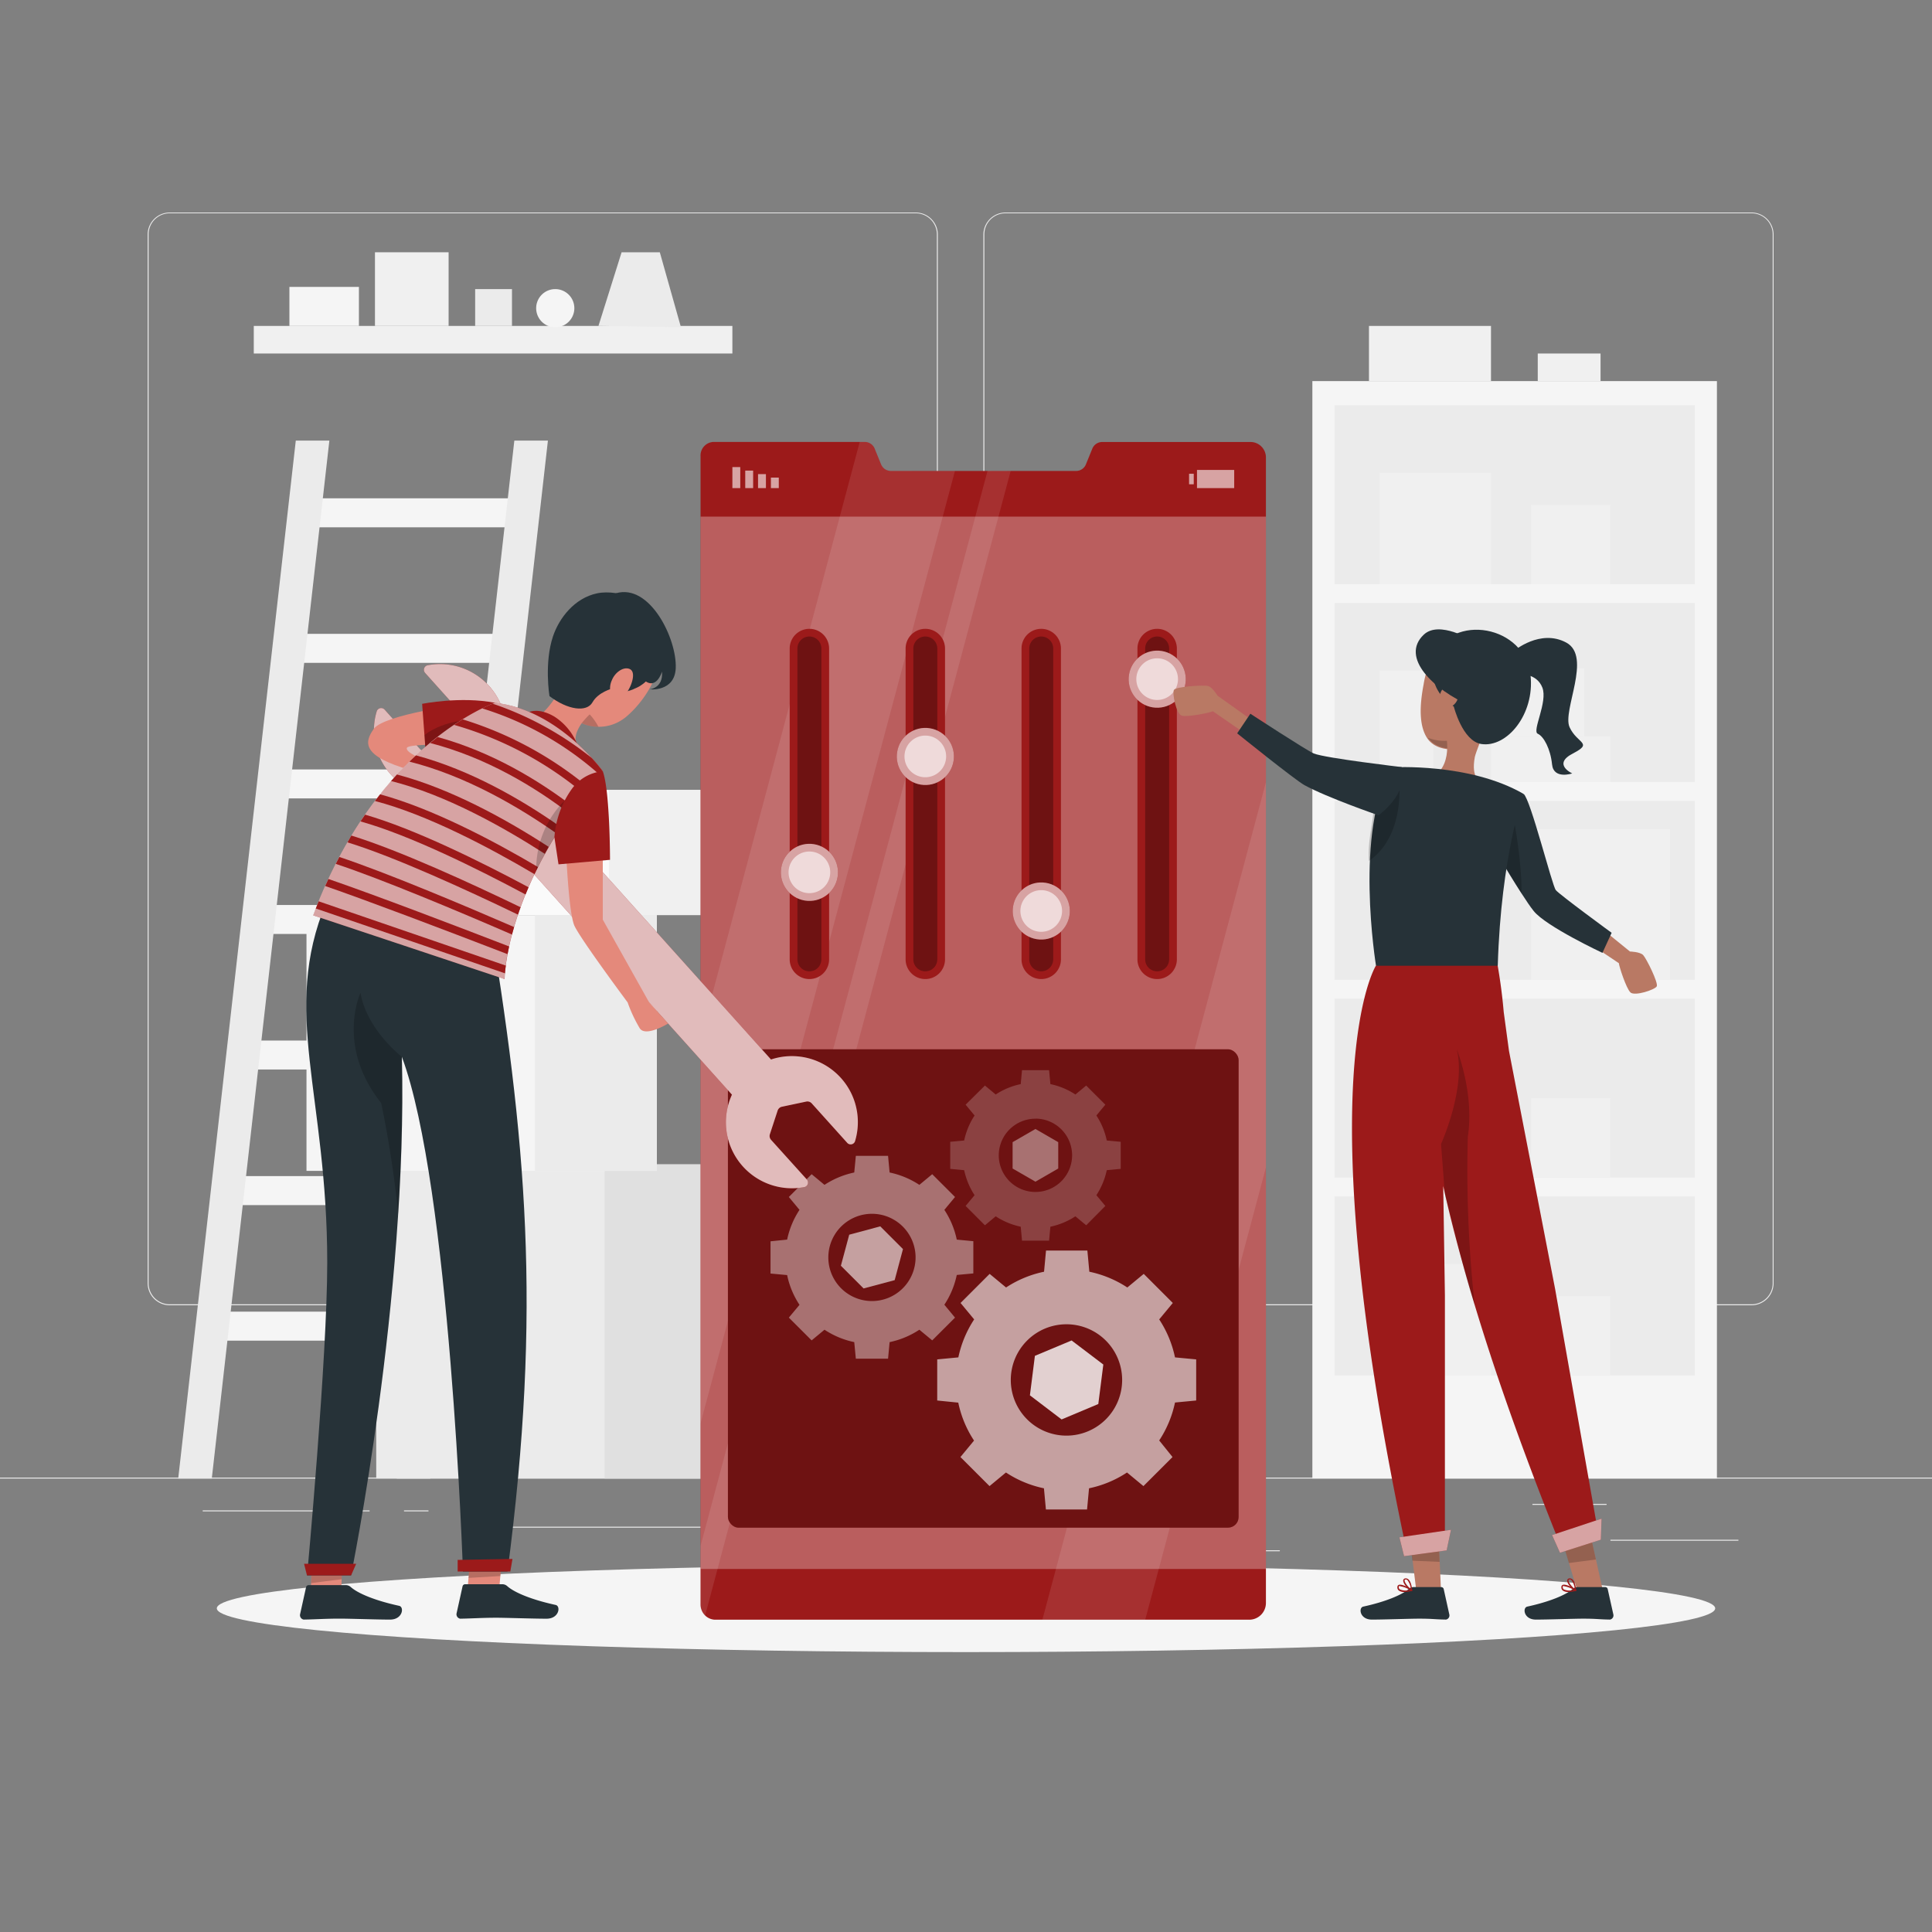<svg xmlns="http://www.w3.org/2000/svg" viewBox="0 0 500 500"><rect x="0" y="0" width="500" height="500" fill="#808080" stroke="none"/><g id="freepik--background-complete--inject-6"><rect y="382.4" width="500" height="0.25" style="fill:#ebebeb"></rect><rect x="416.78" y="398.49" width="33.12" height="0.25" style="fill:#ebebeb"></rect><rect x="322.53" y="401.21" width="8.69" height="0.25" style="fill:#ebebeb"></rect><rect x="396.59" y="389.21" width="19.19" height="0.25" style="fill:#ebebeb"></rect><rect x="52.46" y="390.89" width="43.19" height="0.25" style="fill:#ebebeb"></rect><rect x="104.56" y="390.89" width="6.33" height="0.25" style="fill:#ebebeb"></rect><rect x="131.47" y="395.11" width="93.68" height="0.25" style="fill:#ebebeb"></rect><path d="M237,337.8H43.91a5.71,5.71,0,0,1-5.7-5.71V60.66A5.71,5.71,0,0,1,43.91,55H237a5.71,5.71,0,0,1,5.71,5.71V332.09A5.71,5.71,0,0,1,237,337.8ZM43.91,55.2a5.46,5.46,0,0,0-5.45,5.46V332.09a5.46,5.46,0,0,0,5.45,5.46H237a5.47,5.47,0,0,0,5.46-5.46V60.66A5.47,5.47,0,0,0,237,55.2Z" style="fill:#ebebeb"></path><path d="M453.31,337.8H260.21a5.72,5.72,0,0,1-5.71-5.71V60.66A5.72,5.72,0,0,1,260.21,55h193.1A5.71,5.71,0,0,1,459,60.66V332.09A5.71,5.71,0,0,1,453.31,337.8ZM260.21,55.2a5.47,5.47,0,0,0-5.46,5.46V332.09a5.47,5.47,0,0,0,5.46,5.46h193.1a5.47,5.47,0,0,0,5.46-5.46V60.66a5.47,5.47,0,0,0-5.46-5.46Z" style="fill:#ebebeb"></path><polygon points="134.39 136.47 78.88 136.47 79.73 128.96 135.24 128.96 134.39 136.47" style="fill:#f5f5f5"></polygon><polygon points="130.41 171.55 74.9 171.55 75.75 164.04 131.26 164.04 130.41 171.55" style="fill:#f5f5f5"></polygon><polygon points="126.44 206.63 70.93 206.63 71.78 199.13 127.29 199.13 126.44 206.63" style="fill:#f5f5f5"></polygon><polygon points="122.46 241.71 66.95 241.71 67.8 234.21 123.31 234.21 122.46 241.71" style="fill:#f5f5f5"></polygon><polygon points="118.49 276.79 62.98 276.79 63.83 269.29 119.34 269.29 118.49 276.79" style="fill:#f5f5f5"></polygon><polygon points="114.52 311.88 59.01 311.88 59.86 304.37 115.36 304.37 114.52 311.88" style="fill:#f5f5f5"></polygon><polygon points="110.54 346.96 55.03 346.96 55.88 339.45 111.39 339.45 110.54 346.96" style="fill:#f5f5f5"></polygon><polygon points="54.81 382.65 46.12 382.65 76.55 114.03 85.24 114.03 54.81 382.65" style="fill:#ebebeb"></polygon><polygon points="111.37 382.65 102.68 382.65 133.11 114.03 141.8 114.03 111.37 382.65" style="fill:#ebebeb"></polygon><rect x="339.64" y="98.63" width="104.7" height="284.02" style="fill:#f5f5f5"></rect><rect x="345.38" y="104.87" width="93.23" height="46.33" style="fill:#ebebeb"></rect><rect x="357.03" y="122.37" width="28.83" height="28.83" style="fill:#f0f0f0"></rect><rect x="396.22" y="130.68" width="20.52" height="20.52" style="fill:#f0f0f0"></rect><rect x="345.38" y="156.06" width="93.23" height="46.33" style="fill:#ebebeb"></rect><rect x="357.03" y="173.56" width="13.88" height="28.83" style="fill:#f0f0f0"></rect><rect x="385.87" y="190.57" width="30.88" height="11.82" style="fill:#f0f0f0"></rect><rect x="380" y="172.94" width="29.98" height="17.63" style="fill:#f0f0f0"></rect><rect x="345.38" y="207.25" width="93.23" height="46.33" style="fill:#ebebeb"></rect><rect x="380" y="224.75" width="5.87" height="28.83" style="fill:#f0f0f0"></rect><rect x="396.22" y="214.56" width="36" height="39.02" style="fill:#f0f0f0"></rect><rect x="345.38" y="258.44" width="93.23" height="46.33" style="fill:#ebebeb"></rect><rect x="357.03" y="275.94" width="28.83" height="28.83" style="fill:#f0f0f0"></rect><rect x="396.22" y="284.25" width="20.52" height="20.52" style="fill:#f0f0f0"></rect><rect x="345.38" y="309.63" width="93.23" height="46.33" style="fill:#ebebeb"></rect><rect x="357.03" y="327.12" width="28.83" height="28.83" style="fill:#f0f0f0"></rect><rect x="396.22" y="335.44" width="20.52" height="20.52" style="fill:#f0f0f0"></rect><rect x="354.29" y="84.35" width="31.58" height="14.28" style="fill:#f0f0f0"></rect><rect x="397.97" y="91.49" width="16.25" height="7.14" style="fill:#f0f0f0"></rect><rect x="97.36" y="301.34" width="90.67" height="81.31" transform="translate(285.4 683.99) rotate(180)" style="fill:#ebebeb"></rect><rect x="156.48" y="301.34" width="31.56" height="81.31" transform="translate(344.52 683.99) rotate(180)" style="fill:#e0e0e0"></rect><rect x="79.32" y="236.82" width="90.67" height="66.19" transform="translate(249.31 539.84) rotate(180)" style="fill:#f5f5f5"></rect><rect x="138.44" y="236.82" width="31.56" height="66.19" transform="translate(308.43 539.84) rotate(180)" style="fill:#ebebeb"></rect><rect x="100.6" y="204.43" width="87.44" height="32.4" transform="translate(288.64 441.25) rotate(180)" style="fill:#fafafa"></rect><rect x="157.61" y="204.43" width="30.43" height="32.4" transform="translate(345.64 441.25) rotate(180)" style="fill:#f0f0f0"></rect><rect x="65.68" y="84.35" width="123.86" height="7.14" style="fill:#f0f0f0"></rect><rect x="74.9" y="74.25" width="17.99" height="10.1" style="fill:#f5f5f5"></rect><rect x="97.04" y="65.29" width="19.06" height="19.06" style="fill:#f0f0f0"></rect><rect x="122.97" y="74.82" width="9.53" height="9.53" style="fill:#ebebeb"></rect><path d="M148.64,79.75a4.94,4.94,0,1,1-4.93-4.93A4.94,4.94,0,0,1,148.64,79.75Z" style="fill:#f5f5f5"></path><polygon points="154.88 84.35 160.87 65.29 170.76 65.29 176.23 84.69 154.88 84.35" style="fill:#ebebeb"></polygon></g><g id="freepik--Shadow--inject-6"><ellipse id="freepik--path--inject-6" cx="250" cy="416.24" rx="193.89" ry="11.32" style="fill:#f5f5f5"></ellipse></g><g id="freepik--Screen--inject-6"><path d="M327.62,118.37V414.84a4.33,4.33,0,0,1-4.39,4.34h-138a3.84,3.84,0,0,1-2.76-1.11,4,4,0,0,1-1.17-2.87V118a3.5,3.5,0,0,1,3.36-3.63h39.19a2.76,2.76,0,0,1,2.52,1.76l1.63,4a2.75,2.75,0,0,0,2.52,1.75h48a2.73,2.73,0,0,0,2.52-1.72l1.63-4a2.76,2.76,0,0,1,2.52-1.77h38.62A4,4,0,0,1,327.62,118.37Z" style="fill:#9C1A1A"></path><rect x="199.51" y="123.6" width="2.04" height="2.72" transform="translate(401.06 249.92) rotate(180)" style="fill:#fff;opacity:0.6;isolation:isolate"></rect><rect x="196.19" y="122.69" width="2.04" height="3.62" transform="translate(394.41 249.01) rotate(180)" style="fill:#fff;opacity:0.6;isolation:isolate"></rect><rect x="192.86" y="121.79" width="2.04" height="4.53" transform="translate(387.77 248.11) rotate(180)" style="fill:#fff;opacity:0.6;isolation:isolate"></rect><rect x="189.54" y="120.88" width="2.04" height="5.44" transform="translate(381.12 247.2) rotate(180)" style="fill:#fff;opacity:0.6;isolation:isolate"></rect><rect x="307.73" y="122.61" width="1.21" height="2.72" style="fill:#fff;opacity:0.6;isolation:isolate"></rect><rect x="309.77" y="121.62" width="9.63" height="4.7" transform="translate(629.18 247.94) rotate(180)" style="fill:#fff;opacity:0.6;isolation:isolate"></rect><g style="opacity:0.1;isolation:isolate"><path d="M247.14,121.88,205,279.64h0l-.47,1.78h0l-.76,2.85h0l-.48,1.77-22,82.38v-99.7l41.21-154.36h1.34a2.75,2.75,0,0,1,2.52,1.76l1.63,4a2.74,2.74,0,0,0,2.52,1.75Z" style="fill:#fff"></path><polygon points="327.62 202.45 327.62 302.15 301.36 400.55 300.72 402.94 296.38 419.18 269.77 419.18 274.1 402.95 274.8 400.35 278.27 387.31 278.97 384.7 280.37 379.49 281.06 376.88 282.45 371.67 283.14 369.06 305.04 287.04 305.04 287.03 306.05 283.25 306.05 283.24 327.62 202.45" style="fill:#fff"></polygon><path d="M261.56,121.88,219.71,278.66l-.26.94-2.29,8.59-.25.94L182.49,418.07a4,4,0,0,1-1.17-2.87V400l29.61-110.91.25-.94,2.29-8.59.25-.94,41.86-156.78Z" style="fill:#fff"></path></g><rect x="181.32" y="133.7" width="146.3" height="272.35" style="fill:#fff;opacity:0.3;isolation:isolate"></rect><path d="M299.47,253.38h0a5.1,5.1,0,0,0,5.1-5.1V167.83a5.1,5.1,0,0,0-5.1-5.09h0a5.1,5.1,0,0,0-5.1,5.09v80.45A5.1,5.1,0,0,0,299.47,253.38Z" style="fill:#9C1A1A"></path><path d="M299.47,251.38a3.1,3.1,0,0,1-3.1-3.1V167.83a3.1,3.1,0,0,1,6.2,0v80.45A3.1,3.1,0,0,1,299.47,251.38Z" style="opacity:0.3;isolation:isolate"></path><circle cx="299.47" cy="175.76" r="7.39" transform="translate(78.01 443.21) rotate(-80.78)" style="fill:#9C1A1A"></circle><path d="M269.47,253.38h0a5.1,5.1,0,0,0,5.1-5.1V167.83a5.1,5.1,0,0,0-5.1-5.09h0a5.1,5.1,0,0,0-5.1,5.09v80.45A5.1,5.1,0,0,0,269.47,253.38Z" style="fill:#9C1A1A"></path><path d="M269.47,251.38a3.1,3.1,0,0,1-3.1-3.1V167.83a3.1,3.1,0,0,1,6.2,0v80.45A3.1,3.1,0,0,1,269.47,251.38Z" style="opacity:0.3;isolation:isolate"></path><circle cx="269.47" cy="235.76" r="7.39" transform="translate(-6.41 463.98) rotate(-80.78)" style="fill:#9C1A1A"></circle><path d="M239.47,253.38h0a5.1,5.1,0,0,0,5.1-5.1V167.83a5.1,5.1,0,0,0-5.1-5.09h0a5.1,5.1,0,0,0-5.1,5.09v80.45A5.1,5.1,0,0,0,239.47,253.38Z" style="fill:#9C1A1A"></path><path d="M239.47,251.38a3.1,3.1,0,0,1-3.1-3.1V167.83a3.1,3.1,0,0,1,6.2,0v80.45A3.1,3.1,0,0,1,239.47,251.38Z" style="opacity:0.3;isolation:isolate"></path><circle cx="239.47" cy="195.76" r="7.39" transform="translate(7.88 400.78) rotate(-80.78)" style="fill:#9C1A1A"></circle><path d="M209.47,253.38h0a5.1,5.1,0,0,0,5.1-5.1V167.83a5.1,5.1,0,0,0-5.1-5.09h0a5.1,5.1,0,0,0-5.1,5.09v80.45A5.1,5.1,0,0,0,209.47,253.38Z" style="fill:#9C1A1A"></path><path d="M209.47,251.38a3.1,3.1,0,0,1-3.1-3.1V167.83a3.1,3.1,0,0,1,6.2,0v80.45A3.1,3.1,0,0,1,209.47,251.38Z" style="opacity:0.3;isolation:isolate"></path><circle cx="209.47" cy="225.76" r="7.39" transform="translate(-46.93 396.36) rotate(-80.78)" style="fill:#9C1A1A"></circle><circle cx="299.47" cy="175.76" r="7.39" transform="translate(78.01 443.21) rotate(-80.78)" style="fill:#fff;opacity:0.6"></circle><path d="M299.47,181.15a5.39,5.39,0,1,1,5.39-5.39A5.4,5.4,0,0,1,299.47,181.15Z" style="fill:#fff;opacity:0.6"></path><circle cx="269.47" cy="235.76" r="7.39" transform="translate(-6.41 463.98) rotate(-80.78)" style="fill:#fff;opacity:0.6"></circle><path d="M269.47,241.15a5.39,5.39,0,1,1,5.39-5.39A5.4,5.4,0,0,1,269.47,241.15Z" style="fill:#fff;opacity:0.6"></path><circle cx="239.47" cy="195.76" r="7.39" transform="translate(7.88 400.78) rotate(-80.78)" style="fill:#fff;opacity:0.6"></circle><path d="M239.47,201.15a5.39,5.39,0,1,1,5.39-5.39A5.4,5.4,0,0,1,239.47,201.15Z" style="fill:#fff;opacity:0.6"></path><circle cx="209.47" cy="225.76" r="7.39" transform="translate(-46.93 396.36) rotate(-80.78)" style="fill:#fff;opacity:0.6"></circle><path d="M209.47,231.15a5.39,5.39,0,1,1,5.39-5.39A5.4,5.4,0,0,1,209.47,231.15Z" style="fill:#fff;opacity:0.6"></path><rect x="188.39" y="271.56" width="132.16" height="123.8" rx="2.75" style="fill:#9C1A1A"></rect><rect x="188.39" y="271.56" width="132.16" height="123.8" rx="2.75" style="opacity:0.3;isolation:isolate"></rect><path d="M242.55,351.81v10.64L248,363a28.25,28.25,0,0,0,4.08,9.82l-3.52,4.26,7.53,7.52,4.25-3.52a28.24,28.24,0,0,0,9.83,4.09l.51,5.48h10.65l.51-5.48a28.24,28.24,0,0,0,9.83-4.09l4.25,3.52,7.53-7.52L300,372.79a28.46,28.46,0,0,0,4.09-9.82l5.48-.52V351.81l-5.48-.52a28.51,28.51,0,0,0-4.09-9.83l3.52-4.25L296,329.68l-4.25,3.52a28.41,28.41,0,0,0-9.83-4.08l-.51-5.48H270.71l-.51,5.48a28.41,28.41,0,0,0-9.83,4.08l-4.25-3.52-7.53,7.53,3.52,4.25a28.51,28.51,0,0,0-4.09,9.83ZM276,342.72a14.41,14.41,0,1,1-14.41,14.41A14.41,14.41,0,0,1,276,342.72Z" style="fill:#fff;opacity:0.6"></path><path d="M199.41,321.25v8.34l4.3.4a22.06,22.06,0,0,0,3.2,7.7L204.15,341l5.9,5.89,3.33-2.76a22.24,22.24,0,0,0,7.7,3.21l.41,4.29h8.34l.4-4.29a22.16,22.16,0,0,0,7.7-3.21l3.33,2.76,5.9-5.89-2.76-3.34a22.08,22.08,0,0,0,3.21-7.7l4.29-.4v-8.34l-4.29-.41a22.24,22.24,0,0,0-3.21-7.7l2.76-3.33-5.9-5.9-3.33,2.76a22.33,22.33,0,0,0-7.7-3.2l-.4-4.3h-8.34l-.41,4.3a22.42,22.42,0,0,0-7.7,3.2l-3.33-2.76-5.9,5.9,2.76,3.33a22.22,22.22,0,0,0-3.2,7.7Zm26.25-7.12a11.29,11.29,0,1,1-11.29,11.29A11.29,11.29,0,0,1,225.66,314.13Z" style="fill:#fff;opacity:0.4"></path><path d="M245.92,295.5v7l3.61.34a18.89,18.89,0,0,0,2.69,6.47l-2.32,2.79,5,5,2.79-2.32a18.89,18.89,0,0,0,6.47,2.69l.34,3.61h7l.34-3.61a18.81,18.81,0,0,0,6.47-2.69l2.8,2.32,4.95-5-2.32-2.79a18.89,18.89,0,0,0,2.69-6.47l3.61-.34v-7l-3.61-.34a18.81,18.81,0,0,0-2.69-6.47l2.32-2.8-4.95-4.95-2.8,2.32a18.43,18.43,0,0,0-6.47-2.69l-.34-3.61h-7l-.34,3.61a18.51,18.51,0,0,0-6.47,2.69l-2.79-2.32-5,4.95,2.32,2.8a18.81,18.81,0,0,0-2.69,6.47Zm22.05-6a9.49,9.49,0,1,1-9.49,9.48A9.49,9.49,0,0,1,268,289.52Z" style="fill:#fff;opacity:0.2"></path><polygon points="233.69 323.26 227.81 317.38 219.78 319.54 217.62 327.57 223.5 333.45 231.54 331.3 233.69 323.26" style="fill:#fff;opacity:0.6"></polygon><polygon points="277.33 346.91 267.83 350.89 266.54 361.11 274.74 367.35 284.24 363.36 285.54 353.14 277.33 346.91" style="fill:#fff;opacity:0.8"></polygon><polygon points="273.87 302.41 273.87 295.59 267.97 292.18 262.06 295.59 262.06 302.41 267.97 305.82 273.87 302.41" style="fill:#fff;opacity:0.4"></polygon></g><g id="freepik--character-2--inject-6"><path d="M411.19,237.61l10.64,8.64s2.6.06,3.42.92,4,7.24,3.51,8.11-5.69,2.59-6.8,1.56-3-6.94-3-7.57l-13.6-9.12Z" style="fill:#b97964"></path><path d="M417.09,241.41l-2.38,5.19s-14.63-6.85-17.8-10.84c-.81-1-1.93-2.67-3.14-4.54-2-3.09-4.24-6.81-5.8-9.42-1.16-2-1.94-3.28-1.94-3.28l8.28-13.06c1.81,1.39,7.35,23.71,8.34,24.91S417.09,241.41,417.09,241.41Z" style="fill:#263238"></path><path d="M393.77,231.22c-2-3.09-4.24-6.81-5.8-9.42l3.85-9.5S393.91,223.2,393.77,231.22Z" style="opacity:0.2;isolation:isolate"></path><path d="M326.33,188.05l-11.22-8s-1.34-2.23-2.49-2.52-8.25.15-8.79,1,.57,6.23,2,6.68,7.53-.8,8.06-1.14l11.39,7.87Z" style="fill:#b97964"></path><polygon points="414.85 411.79 408.57 412.9 406 404.34 403.65 396.49 410.89 393.96 412.99 403.4 414.85 411.79" style="fill:#b97964"></polygon><polygon points="413.02 403.59 406.03 404.51 403.66 396.57 410.89 394 413.02 403.59" style="opacity:0.2;isolation:isolate"></polygon><polygon points="372.94 411.95 366.57 411.95 365.52 403.4 364.57 395.42 372.14 394.26 372.57 403.64 372.94 411.95" style="fill:#b97964"></polygon><polygon points="372.57 404.21 365.52 403.9 364.57 395.66 372.14 394.39 372.57 404.21" style="opacity:0.2;isolation:isolate"></polygon><path d="M413.61,396.73l-10.32,1.82c-10.41-25.95-17.82-47.61-23.05-65.58-2.82-9.7-5.05-18.32-6.73-26l.43,28.24V399H363.53c-25.49-121-7.42-149.13-7.42-149.13l30.49-5.1a139.21,139.21,0,0,1,2.56,17.13L390.53,272l11.93,61.57Z" style="fill:#9C1A1A"></path><polygon points="401.68 397.27 414.48 393.03 414.3 398.47 403.72 401.85 401.68 397.27" style="fill:#9C1A1A"></polygon><polygon points="401.68 397.27 414.48 393.03 414.3 398.47 403.72 401.85 401.68 397.27" style="fill:#fff;opacity:0.6;isolation:isolate"></polygon><polygon points="362.17 397.86 375.51 395.91 374.39 401.24 363.38 402.73 362.17 397.86" style="fill:#9C1A1A"></polygon><polygon points="362.17 397.86 375.51 395.91 374.39 401.24 363.38 402.73 362.17 397.86" style="fill:#fff;opacity:0.6;isolation:isolate"></polygon><path d="M381.65,337.72c-.48-1.61-1-3.19-1.45-4.75-2.55-8.8-4.26-16.72-6.26-23.82v0l-1-13.08s6.52-14.37,4.08-24.49c.23.58,4.54,11.6,2.85,22.6A320.41,320.41,0,0,0,381.65,337.72Z" style="opacity:0.2;isolation:isolate"></path><path d="M382.52,192.33a1.35,1.35,0,0,1-.26.15,11.5,11.5,0,0,1-4.16,1.4c-4.25.41-7-.52-8.6-2.63h0c-2.21-3.14-2.21-8.19-1.07-14.13a22.73,22.73,0,0,1,2.22-6.83s0-.08,0-.1.08-.17.13-.24a8.26,8.26,0,0,1,6.66-4.21,16.81,16.81,0,0,1,3.59.06C392.76,167.2,392.35,186.82,382.52,192.33Z" style="fill:#b97964"></path><path d="M382.26,192.48a11.23,11.23,0,0,1-4.14,1.24c-4.25.41-7-.66-8.58-2.79a11.76,11.76,0,0,0,7.49.35A6.12,6.12,0,0,1,382.26,192.48Z" style="opacity:0.2;isolation:isolate"></path><path d="M383.13,202c1.05,3.27-3.14,5.05-3.14,5.05-7.37-2.32-9.05-6-9.05-6,5.6-3.66,3-12.2,3-12.2l1.26.48,8.58.82s-1.89,4.71-2.1,5.77c0,0,0,0,0,0C380.65,201.54,383.13,202,383.13,202Z" style="fill:#b97964"></path><path d="M370.65,170.21s-1.71,8.11,5.59,12.64c0,0,2.23,8.94,7.12,9.7,6.67,1,13.81-7.71,12.75-17.71C394.74,161.87,375.82,158.37,370.65,170.21Z" style="fill:#263238"></path><path d="M372.62,180c.17-1.28,1.47-3.29,3.42-2.74s2.5,5.78-2.7,6.26C372.59,183.58,372.26,182.65,372.62,180Z" style="fill:#b97964"></path><path d="M365.89,410.74H373a.66.66,0,0,1,.63.51l1.46,6.6a1.09,1.09,0,0,1-.84,1.29,1,1,0,0,1-.24,0c-2.92-.05-3.15-.23-6.81-.23-2.25,0-9,.24-12.15.24s-3.52-3.07-2.25-3.36c5.71-1.24,10-3,11.84-4.61A1.78,1.78,0,0,1,365.89,410.74Z" style="fill:#263238"></path><path d="M363.44,412a2.24,2.24,0,0,1-1.42-.37,1,1,0,0,1-.37-.95.54.54,0,0,1,.3-.49c.82-.42,3.22,1,3.48,1.22a.17.17,0,0,1,.09.17.19.19,0,0,1-.14.15A9,9,0,0,1,363.44,412Zm-1.1-1.53a.45.45,0,0,0-.23,0s-.1.07-.11.21a.72.72,0,0,0,.24.63,3.6,3.6,0,0,0,2.64.14A7.18,7.18,0,0,0,362.34,410.51Z" style="fill:#9C1A1A"></path><path d="M365.34,411.78h-.09c-.76-.41-2.24-2-2.09-2.83a.57.57,0,0,1,.57-.46,1,1,0,0,1,.74.23c.86.69,1,2.82,1,2.93a.22.22,0,0,1-.09.16A.14.14,0,0,1,365.34,411.78Zm-1.49-3h-.09c-.22,0-.24.14-.25.18-.1.48.85,1.72,1.61,2.29a4.2,4.2,0,0,0-.88-2.32A.63.63,0,0,0,363.85,408.77Z" style="fill:#9C1A1A"></path><path d="M408.33,410.74h7.11a.64.64,0,0,1,.63.51l1.47,6.6a1.09,1.09,0,0,1-.85,1.29,1,1,0,0,1-.24,0c-2.91-.05-3.15-.23-6.8-.23-2.25,0-9,.24-12.16.24s-3.51-3.07-2.24-3.36c5.71-1.24,10-3,11.83-4.61A1.8,1.8,0,0,1,408.33,410.74Z" style="fill:#263238"></path><path d="M405.88,412a2.22,2.22,0,0,1-1.42-.37,1,1,0,0,1-.37-.95.53.53,0,0,1,.3-.49c.82-.42,3.21,1,3.48,1.22a.16.16,0,0,1,.08.17.18.18,0,0,1-.13.15A9.16,9.16,0,0,1,405.88,412Zm-1.1-1.53a.45.45,0,0,0-.23,0c-.05,0-.1.07-.11.21a.71.71,0,0,0,.23.63,3.6,3.6,0,0,0,2.64.14A7.06,7.06,0,0,0,404.78,410.51Z" style="fill:#9C1A1A"></path><path d="M407.77,411.78h-.08c-.77-.41-2.25-2-2.09-2.83a.57.57,0,0,1,.56-.46,1,1,0,0,1,.75.23c.85.69,1,2.82,1,2.93a.21.21,0,0,1-.08.16A.17.17,0,0,1,407.77,411.78Zm-1.49-3h-.08c-.23,0-.25.14-.26.18-.09.48.85,1.72,1.62,2.29a4.2,4.2,0,0,0-.88-2.32A.64.64,0,0,0,406.28,408.77Z" style="fill:#9C1A1A"></path><path d="M356.11,249.93s-5.82-35.44,4.18-51.34c0,0,20-1.24,34,6.87,0,0-5.81,15.78-6.67,44.47Z" style="fill:#263238"></path><path d="M354.29,222.81c-.43-4.81,1-9.44,1.2-13.52a39.09,39.09,0,0,0,6.57-7.5S363.88,216.15,354.29,222.81Z" style="opacity:0.2;isolation:isolate"></path><path d="M362.76,198.52S343,196.21,340,195c-1.86-.79-16.41-10.29-16.41-10.29l-3.41,5.08s14.89,12,17.4,13.4c5.9,3.24,19.17,7.81,19.17,7.81S364.75,205.39,362.76,198.52Z" style="fill:#263238"></path><path d="M391.82,168.45s6.79-5.78,13.53-2.15-1.11,17.62.86,21.91,6.24,4,.85,6.79-.17,5.16-.17,5.16-4.82,1.64-5.22-2.34-2.14-7.25-3.7-7.93,2.65-8.22,1.19-11.95-5.69-3.42-5.69-3.42Z" style="fill:#263238"></path><path d="M381.06,165.8s-8.56-5.36-12.59-1.55c-6.22,5.89,2.65,14.35,12,18.36Z" style="fill:#263238"></path></g><g id="freepik--character-1--inject-6"><g id="freepik--group--inject-6"><path d="M199.53,274.19l-70.14-78.1a17.08,17.08,0,0,0-18.67-23.93,1.2,1.2,0,0,0-.69,2l9.2,10.25a1.49,1.49,0,0,1,.31,1.47l-2,6.11a1.51,1.51,0,0,1-1.12,1l-6.29,1.33a1.51,1.51,0,0,1-1.43-.47l-9.2-10.24a1.2,1.2,0,0,0-2,.48,17.07,17.07,0,0,0,21.79,21.11l70.14,78.1a17.08,17.08,0,0,0,18.66,23.93,1.2,1.2,0,0,0,.7-2L199.56,295a1.51,1.51,0,0,1-.31-1.48l2-6.1a1.49,1.49,0,0,1,1.12-1l6.28-1.33a1.5,1.5,0,0,1,1.43.47l9.21,10.24a1.19,1.19,0,0,0,2-.48,17.08,17.08,0,0,0-21.79-21.11Z" style="fill:#9C1A1A"></path><path d="M199.53,274.19l-70.14-78.1a17.08,17.08,0,0,0-18.67-23.93,1.2,1.2,0,0,0-.69,2l9.2,10.25a1.49,1.49,0,0,1,.31,1.47l-2,6.11a1.51,1.51,0,0,1-1.12,1l-6.29,1.33a1.51,1.51,0,0,1-1.43-.47l-9.2-10.24a1.2,1.2,0,0,0-2,.48,17.07,17.07,0,0,0,21.79,21.11l70.14,78.1a17.08,17.08,0,0,0,18.66,23.93,1.2,1.2,0,0,0,.7-2L199.56,295a1.51,1.51,0,0,1-.31-1.48l2-6.1a1.49,1.49,0,0,1,1.12-1l6.28-1.33a1.5,1.5,0,0,1,1.43.47l9.21,10.24a1.19,1.19,0,0,0,2-.48,17.08,17.08,0,0,0-21.79-21.11Z" style="fill:#fff;opacity:0.7;isolation:isolate"></path><path d="M120.29,182.16s-20.83,2.73-23.53,6.44-2.85,7.16,9.46,10.7l3.61-2.63s-5.11-1.95-4.51-3.15,15-.75,15-.75Z" style="fill:#e4897b"></path><path d="M128.11,181.89,125.21,192l-4.87.74-10.2,1.55-.3-4.08-.59-8.06S119.27,180.14,128.11,181.89Z" style="fill:#9C1A1A"></path><path d="M123,186.17l-2.63,6.58-10.2,1.55-.3-4.08C115,186.19,123,186.17,123,186.17Z" style="opacity:0.2;isolation:isolate"></path><polygon points="120.97 411.73 129.07 412.58 129.49 407.88 130.59 395.09 122.48 394.23 121.25 408.36 120.97 411.73" style="fill:#e4897b"></polygon><polygon points="80.48 410.7 88.34 410.7 88.42 408.92 88.42 408.7 88.83 397.3 88.83 397.07 89 392.7 81.13 392.7 80.48 410.7" style="fill:#e4897b"></polygon><polygon points="122.48 394.23 121.25 408.36 129.49 407.88 130.59 395.09 122.48 394.23" style="opacity:0.2;isolation:isolate"></polygon><polygon points="80.53 409.7 80.55 409.7 88.42 408.7 88.42 408.7 88.83 397.7 88.83 397.7 80.94 398.33 80.55 409.36 80.53 409.7" style="opacity:0.2;isolation:isolate"></polygon><path d="M89.43,410.23H79.88a.68.68,0,0,0-.67.54l-1.55,7a1.16,1.16,0,0,0,.9,1.37,1.07,1.07,0,0,0,.25,0c3.09-.05,5.34-.24,9.22-.24,2.39,0,9.6.25,12.9.25s3.73-3.26,2.38-3.56c-6.06-1.32-10.62-3.15-12.56-4.89A1.88,1.88,0,0,0,89.43,410.23Z" style="fill:#263238"></path><path d="M129.93,410h-9.55a.68.68,0,0,0-.67.54l-1.55,7a1.16,1.16,0,0,0,.9,1.37,1.07,1.07,0,0,0,.25,0c3.09-.05,5.34-.24,9.22-.24,2.39,0,9.6.25,12.9.25s3.73-3.26,2.38-3.56c-6.06-1.32-10.62-3.15-12.56-4.89A1.88,1.88,0,0,0,129.93,410Z" style="fill:#263238"></path><path d="M131.34,406.7H119.81S116.5,307,104,273.5c1.53,62.33-13.16,134.2-13.16,134.2H79.48s5.21-56.27,5.21-80.88c0-43.61-12-64.9-.32-93.12h41.72C136.31,295.25,140.24,338.7,131.34,406.7Z" style="fill:#263238"></path><polygon points="132.63 403.45 132.07 406.7 118.44 406.7 118.44 403.7 132.63 403.45" style="fill:#9C1A1A"></polygon><polygon points="92.18 404.7 90.87 407.7 79.44 407.7 78.69 404.7 92.18 404.7" style="fill:#9C1A1A"></polygon><path d="M162,185.55c-.31.25-.62.48-.94.69a10.84,10.84,0,0,1-6.21,1.85,11.64,11.64,0,0,1-1.67-.14,9.89,9.89,0,0,1-8.34-8.51c-.79-5.54,2-9.17,6.3-15.68a10.66,10.66,0,0,1,18.15.21C173.6,171,167.55,180.93,162,185.55Z" style="fill:#e4897b"></path><path d="M154.88,188.09a11.64,11.64,0,0,1-1.67-.14,9.9,9.9,0,0,1-7.06-4.77,11.54,11.54,0,0,1,2.68-1.29A15.36,15.36,0,0,1,154.88,188.09Z" style="opacity:0.2;isolation:isolate"></path><path d="M136.31,186.87c1,5.08,9.31,9.63,9.31,9.63s5.66,2.2,5.76,0c-2.44-2.51-2.82-4.8-2.15-6.87a10.09,10.09,0,0,1,2.07-3.37,17.76,17.76,0,0,1,1.54-1.59l-4.2-13.81C146.48,176.32,141.77,185.81,136.31,186.87Z" style="fill:#e4897b"></path><path d="M172.79,164.92c-.85-4.74-3.25-5-3.25-5-.23-3.78-9.15-7.6-15-6.37s-9.82,6.38-11.42,11.12c-2.32,6.91-.92,15.48-.92,15.48h0c4.73,3.6,9.65,4.26,11.14,1.6s5.19-3.58,5.19-3.58c2.25,1.95,5.81,0,5.81,0s4-1.39,4.73-5.33S173.5,168.92,172.79,164.92Z" style="fill:#263238"></path><path d="M158.37,176a5,5,0,0,0,0,4.32c.87,1.48,3,.31,4.24-1.71,1.06-1.79,1.94-4.77.35-5.47S159.17,174,158.37,176Z" style="fill:#e4897b"></path><path d="M159.39,153.54c8.77-2.61,15.83,11.78,15.49,19.41-.29,6.2-6.8,5.45-6.8,5.45s3.6-.24,3.25-4.59c0,0-1.56,5.33-5.05,1.83s.65-11.84.65-11.84Z" style="fill:#263238"></path><path d="M103.07,314.25a284.63,284.63,0,0,0-4.41-28.78c-11.81-14.84-5.36-28.54-5.36-28.54C94.88,266.46,104,273.5,104,273.5,104.36,286.91,103.94,300.76,103.07,314.25Z" style="opacity:0.2;isolation:isolate"></path><path d="M136.29,184.59s2.53-1.88,7.22.89a15.29,15.29,0,0,1,6.22,8.07Z" style="fill:#9C1A1A"></path><path d="M130.59,253.38s0-24.33,25.44-53.78c0,0-11.42-15.94-27.92-17.71,0,0-30.46,10.45-47.05,55Z" style="fill:#9C1A1A"></path><path d="M156,199.6q-4,4.68-7.25,9.16a114.37,114.37,0,0,0-10,16.55c-8.18,16.66-8.18,28.07-8.18,28.07l-49.54-16.5c16.59-44.54,47.05-55,47.05-55C144.61,183.66,156,199.6,156,199.6Z" style="fill:#fff;opacity:0.6;isolation:isolate"></path><path d="M130.9,249.89c-.11.82-.18,1.5-.22,2L81.73,235.12c.24-.63.49-1.25.74-1.86Z" style="fill:#9C1A1A"></path><path d="M131.76,244.94c-.15.71-.29,1.37-.4,2-17-6.55-36.27-13.86-47.2-17.64.27-.62.55-1.22.83-1.82C97.18,231.67,118.28,239.73,131.76,244.94Z" style="fill:#9C1A1A"></path><path d="M133.05,239.92c-.2.67-.38,1.32-.55,1.94C119,236,98.75,227.49,86.89,223.57c.31-.61.62-1.2.93-1.79C99.9,225.8,119.74,234.15,133.05,239.92Z" style="fill:#9C1A1A"></path><path d="M134.72,234.79c-.23.66-.46,1.3-.67,1.92-13.14-6.34-32-15-44.12-18.71.34-.6.69-1.19,1-1.76C103.31,220.06,121.75,228.53,134.72,234.79Z" style="fill:#9C1A1A"></path><path d="M136.79,229.62c-.28.63-.54,1.25-.78,1.87-12.57-6.72-30-15.36-42.72-18.91.39-.59.79-1.18,1.19-1.75C107.35,214.54,124.41,223,136.79,229.62Z" style="fill:#9C1A1A"></path><path d="M139.23,224.39c-.31.62-.61,1.24-.9,1.85-11.82-7-27.9-15.46-41.29-18.94.44-.59.88-1.16,1.33-1.73C111.86,209.23,127.59,217.52,139.23,224.39Z" style="fill:#9C1A1A"></path><path d="M142,219.17c-.35.61-.68,1.21-1,1.8-11-7.08-25.78-15.32-39.79-18.84.5-.58,1-1.14,1.52-1.69C116.78,204.13,131.25,212.18,142,219.17Z" style="fill:#9C1A1A"></path><path d="M145.16,214.06c-.37.56-.72,1.12-1.07,1.68-10.08-7.09-23.7-15-38.13-18.63.57-.56,1.13-1.1,1.69-1.62C121.88,199.29,135.22,207.08,145.16,214.06Z" style="fill:#9C1A1A"></path><path d="M148.64,209l-1.15,1.62c-9.15-7-21.63-14.57-36.16-18.33.66-.54,1.3-1.06,1.93-1.55C127.45,194.64,139.63,202.07,148.64,209Z" style="fill:#9C1A1A"></path><path d="M152.45,203.92c-.42.53-.83,1.05-1.23,1.58a91.63,91.63,0,0,0-33.71-17.9c.77-.52,1.51-1,2.22-1.43A94.17,94.17,0,0,1,152.45,203.92Z" style="fill:#9C1A1A"></path><path d="M156,199.6l-.79.93a82,82,0,0,0-30.42-17.2c1.23-.61,2.16-1,2.71-1.22a83.69,83.69,0,0,1,25.65,14.07h0A40.61,40.61,0,0,1,156,199.6Z" style="fill:#9C1A1A"></path><path d="M148.78,208.76a114.37,114.37,0,0,0-10,16.55A25,25,0,0,1,148,205.5Z" style="opacity:0.2;isolation:isolate"></path><path d="M156,207.12V238L168,259.42l4.91,5.47s-5.74,3.54-7.32,1.27a37,37,0,0,1-3.16-6.74s-11.86-15.93-13.72-19.73-2.53-26.81-2.53-26.81Z" style="fill:#e4897b"></path><path d="M156,199.6c1.88,5.2,1.87,22.92,1.87,22.92l-13.33,1.17-1.06-7a24.42,24.42,0,0,1,4.58-12.61A11.13,11.13,0,0,1,156,199.6Z" style="fill:#9C1A1A"></path></g></g></svg>